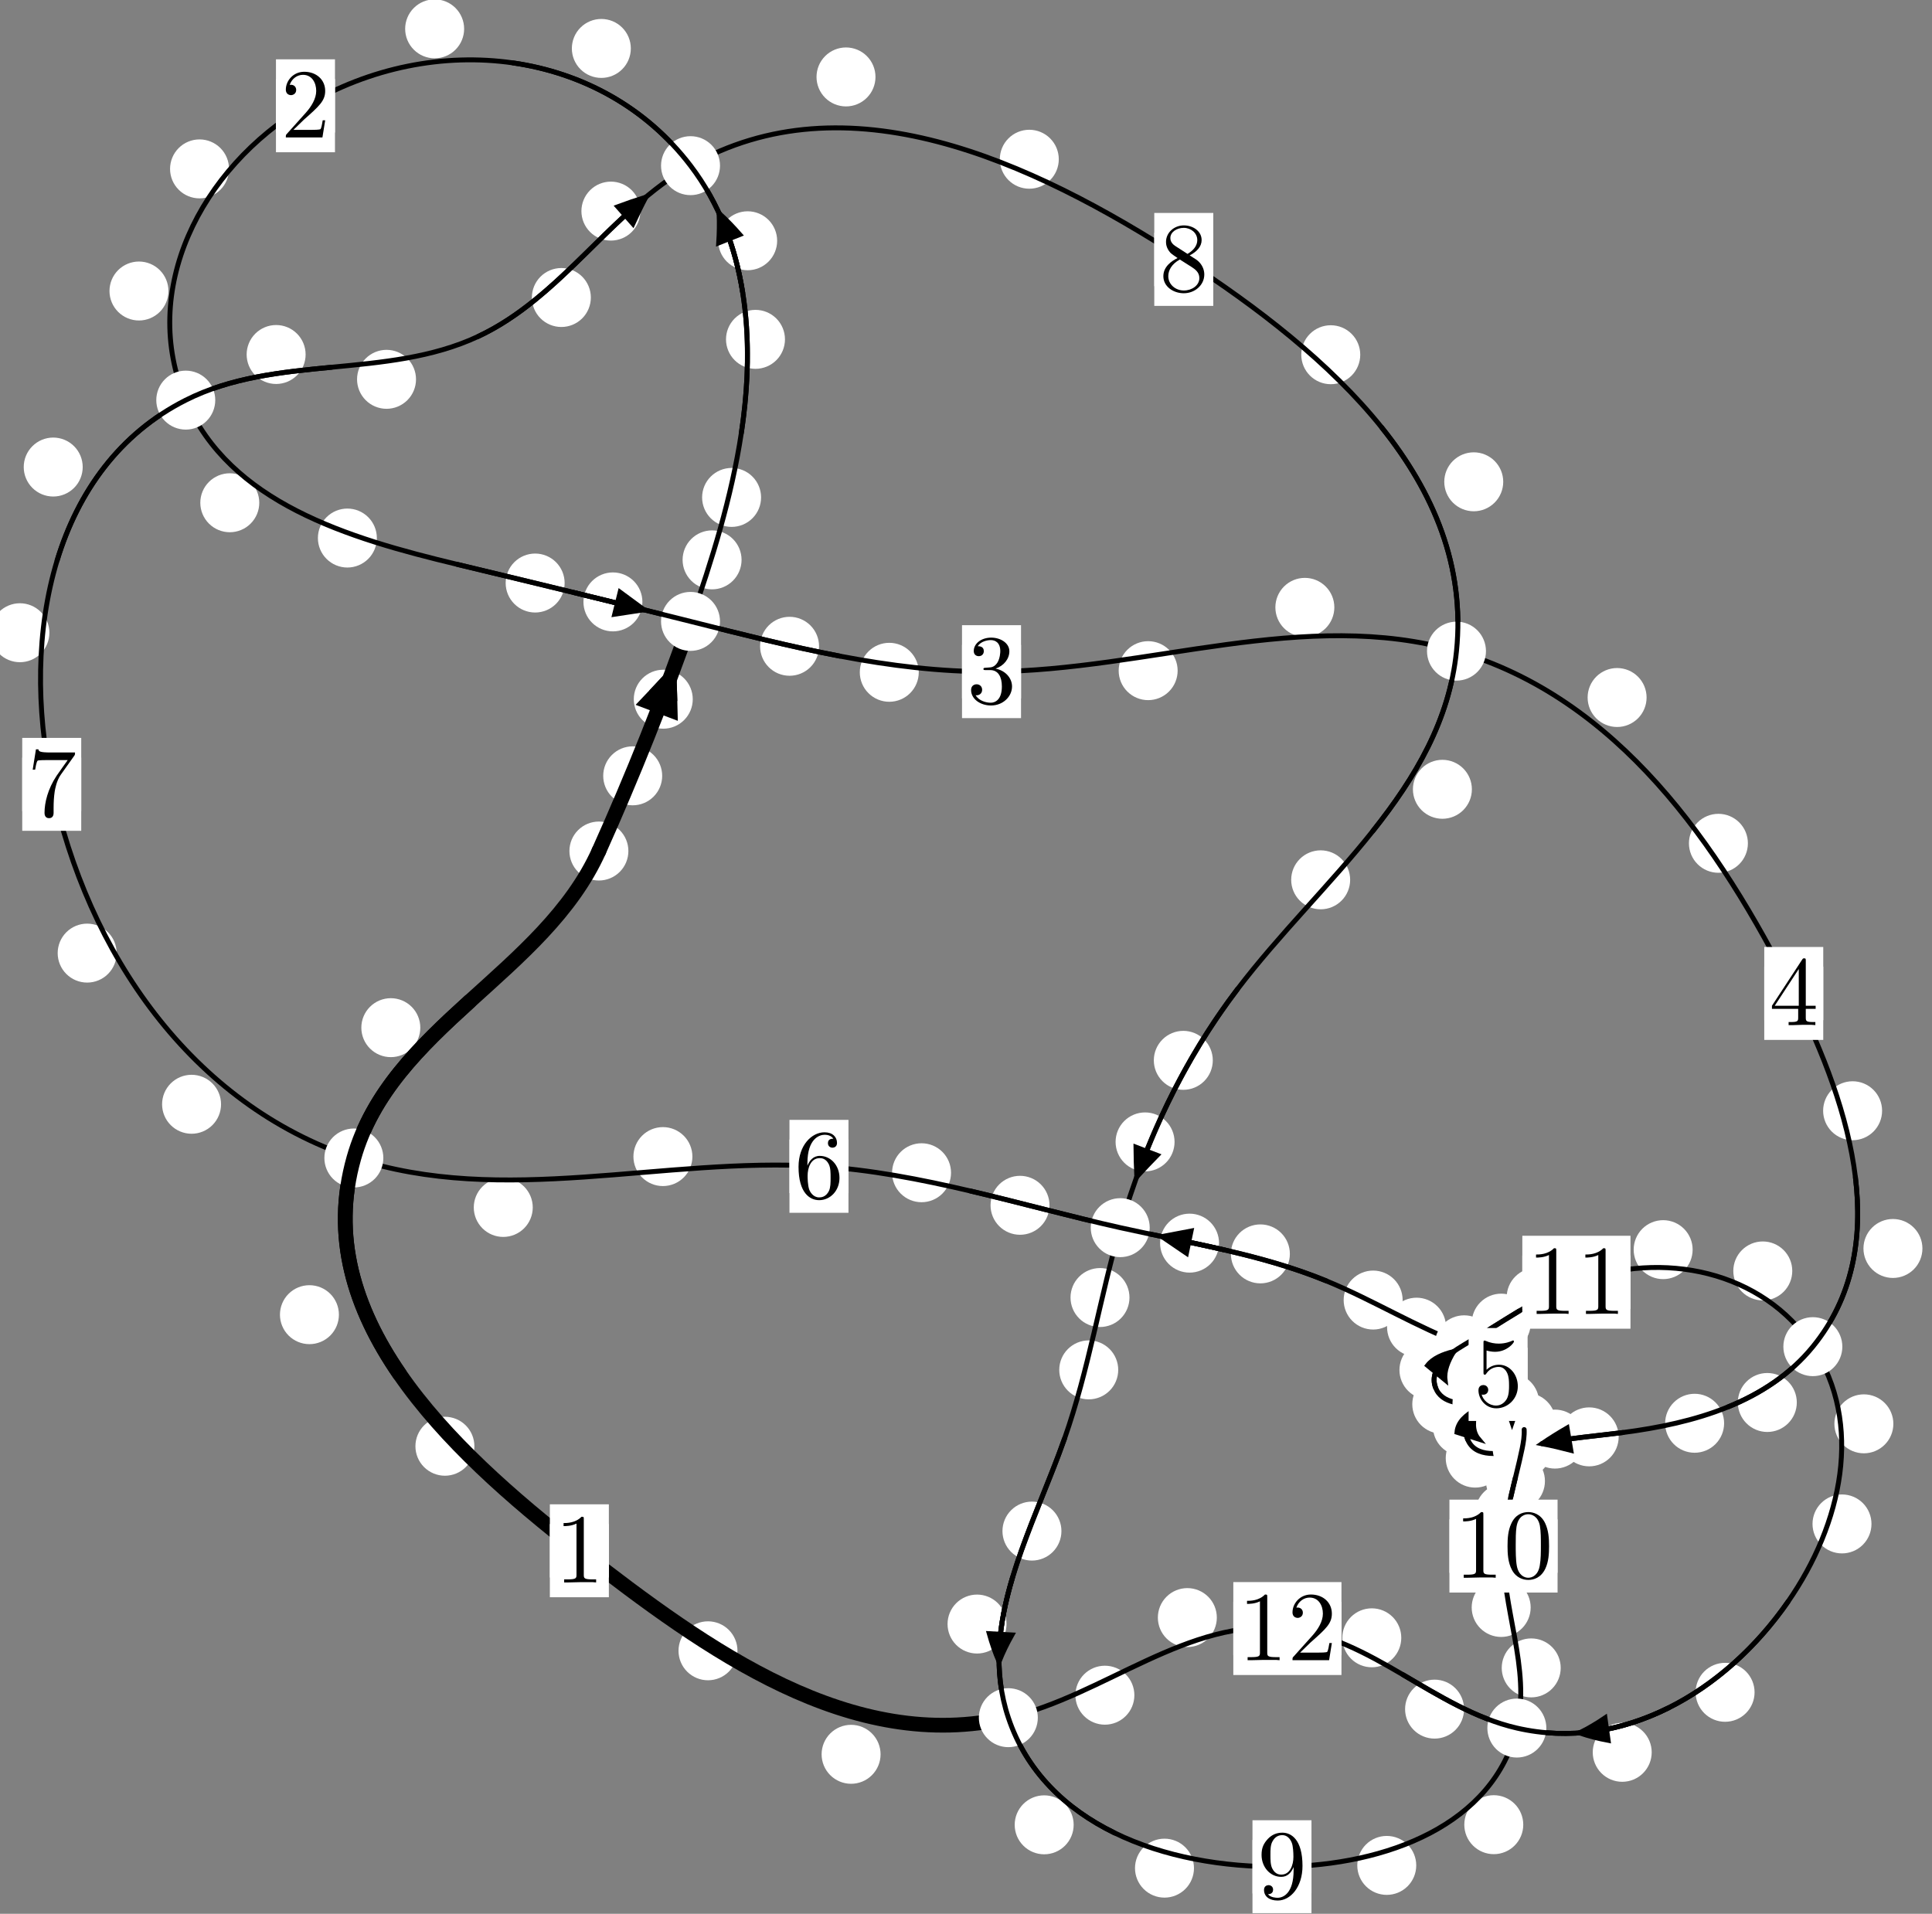 <?xml version="1.0"?>
<!-- Created by MetaPost 1.999 on 2021.07.06:0000 -->
<svg version="1.1" xmlns="http://www.w3.org/2000/svg" xmlns:xlink="http://www.w3.org/1999/xlink" width="195.85" height="194.028" viewBox="0 0 195.85 194.028">
<rect x="0" y="0" width="195.85" height="194.028" fill="#808080" stroke="none"/>
<!-- Original BoundingBox: -70.970734 -130.962906 124.879196 63.065475 -->
  <defs>
    <g transform="scale(0.01,0.01)" id="GLYPHcmr10_48">
      <path style="fill-rule: evenodd;" d="M460 -320C460 -400,455 -480,420 -554C374 -650,292 -666,250 -666C190 -666,117 -640,76 -547C44 -478,39 -400,39 -320C39 -245,43 -155,84 -79C127 2,200 22,249 22C303 22,379 1,423 -94C455 -163,460 -241,460 -320M249 -0C210 -0,151 -25,133 -121C122 -181,122 -273,122 -332C122 -396,122 -462,130 -516C149 -635,224 -644,249 -644C282 -644,348 -626,367 -527C377 -471,377 -395,377 -332C377 -257,377 -189,366 -125C351 -30,294 -0,249 -0"></path>
    </g>
    <g transform="scale(0.01,0.01)" id="GLYPHcmr10_49">
      <path style="fill-rule: evenodd;" d="M294 -640C294 -664,294 -666,271 -666C209 -602,121 -602,89 -602L89 -571C109 -571,168 -571,220 -597L220 -79C220 -43,217 -31,127 -31L95 -31L95 -0L257 -0L130 -3L217 -3L257 -3L297 -3L384 -3L419 -0L419 -31L387 -31C297 -31,294 -42,294 -79"></path>
    </g>
    <g transform="scale(0.01,0.01)" id="GLYPHcmr10_50">
      <path style="fill-rule: evenodd;" d="M127 -77L233 -180C389 -318,449 -372,449 -472C449 -586,359 -666,237 -666C124 -666,50 -574,50 -485C50 -429,100 -429,103 -429C120 -429,155 -441,155 -482C155 -508,137 -534,102 -534C94 -534,92 -534,89 -533C112 -598,166 -635,224 -635C315 -635,358 -554,358 -472C358 -392,308 -313,253 -251L61 -37C50 -26,50 -24,50 -0L421 -0L449 -174L424 -174C419 -144,412 -100,402 -85C395 -77,329 -77,307 -77"></path>
    </g>
    <g transform="scale(0.01,0.01)" id="GLYPHcmr10_51">
      <path style="fill-rule: evenodd;" d="M290 -352C372 -379,430 -449,430 -528C430 -610,342 -666,246 -666C145 -666,69 -606,69 -530C69 -497,91 -478,120 -478C151 -478,171 -500,171 -529C171 -579,124 -579,109 -579C140 -628,206 -641,242 -641C283 -641,338 -619,338 -529C338 -517,336 -459,310 -415C280 -367,246 -364,221 -363C213 -362,189 -360,182 -360C174 -359,167 -358,167 -348C167 -337,174 -337,191 -337L235 -337C317 -337,354 -269,354 -171C354 -35,285 -6,241 -6C198 -6,123 -23,88 -82C123 -77,154 -99,154 -137C154 -173,127 -193,98 -193C74 -193,42 -179,42 -135C42 -44,135 22,244 22C366 22,457 -69,457 -171C457 -253,394 -331,290 -352"></path>
    </g>
    <g transform="scale(0.01,0.01)" id="GLYPHcmr10_52">
      <path style="fill-rule: evenodd;" d="M294 -165L294 -78C294 -42,292 -31,218 -31L197 -31L197 -0L332 -0L238 -3L290 -3L332 -3L374 -3L427 -3L468 -0L468 -31L447 -31C373 -31,371 -42,371 -78L371 -165L471 -165L471 -196L371 -196L371 -651C371 -671,371 -677,355 -677C346 -677,343 -677,335 -665L28 -196L28 -165M300 -196L56 -196L300 -569"></path>
    </g>
    <g transform="scale(0.01,0.01)" id="GLYPHcmr10_53">
      <path style="fill-rule: evenodd;" d="M449 -201C449 -320,367 -420,259 -420C211 -420,168 -404,132 -369L132 -564C152 -558,185 -551,217 -551C340 -551,410 -642,410 -655C410 -661,407 -666,400 -666C399 -666,397 -666,392 -663C372 -654,323 -634,256 -634C216 -634,170 -641,123 -662C115 -665,113 -665,111 -665C101 -665,101 -657,101 -641L101 -345C101 -327,101 -319,115 -319C122 -319,124 -322,128 -328C139 -344,176 -398,257 -398C309 -398,334 -352,342 -334C358 -297,360 -258,360 -208C360 -173,360 -113,336 -71C312 -32,275 -6,229 -6C156 -6,99 -59,82 -118C85 -117,88 -116,99 -116C132 -116,149 -141,149 -165C149 -189,132 -214,99 -214C85 -214,50 -207,50 -161C50 -75,119 22,231 22C347 22,449 -74,449 -201"></path>
    </g>
    <g transform="scale(0.01,0.01)" id="GLYPHcmr10_54">
      <path style="fill-rule: evenodd;" d="M132 -328L132 -352C132 -605,256 -641,307 -641C331 -641,373 -635,395 -601C380 -601,340 -601,340 -556C340 -525,364 -510,386 -510C402 -510,432 -519,432 -558C432 -618,388 -666,305 -666C177 -666,42 -537,42 -316C42 -49,158 22,251 22C362 22,457 -72,457 -204C457 -331,368 -427,257 -427C189 -427,152 -376,132 -328M251 -6C188 -6,158 -66,152 -81C134 -128,134 -208,134 -226C134 -304,166 -404,256 -404C272 -404,318 -404,349 -342C367 -305,367 -254,367 -205C367 -157,367 -107,350 -71C320 -11,274 -6,251 -6"></path>
    </g>
    <g transform="scale(0.01,0.01)" id="GLYPHcmr10_55">
      <path style="fill-rule: evenodd;" d="M476 -609C485 -621,485 -623,485 -644L242 -644C120 -644,118 -657,114 -676L89 -676L56 -470L81 -470C84 -486,93 -549,106 -561C113 -567,191 -567,204 -567L411 -567C400 -551,321 -442,299 -409C209 -274,176 -135,176 -33C176 -23,176 22,222 22C268 22,268 -23,268 -33L268 -84C268 -139,271 -194,279 -248C283 -271,297 -357,341 -419"></path>
    </g>
    <g transform="scale(0.01,0.01)" id="GLYPHcmr10_56">
      <path style="fill-rule: evenodd;" d="M163 -457C117 -487,113 -521,113 -538C113 -599,178 -641,249 -641C322 -641,386 -589,386 -517C386 -460,347 -412,287 -377M309 -362C381 -399,430 -451,430 -517C430 -609,341 -666,250 -666C150 -666,69 -592,69 -499C69 -481,71 -436,113 -389C124 -377,161 -352,186 -335C128 -306,42 -250,42 -151C42 -45,144 22,249 22C362 22,457 -61,457 -168C457 -204,446 -249,408 -291C389 -312,373 -322,309 -362M209 -320L332 -242C360 -223,407 -193,407 -132C407 -58,332 -6,250 -6C164 -6,92 -68,92 -151C92 -209,124 -273,209 -320"></path>
    </g>
    <g transform="scale(0.01,0.01)" id="GLYPHcmr10_57">
      <path style="fill-rule: evenodd;" d="M367 -318L367 -286C367 -52,263 -6,205 -6C188 -6,134 -8,107 -42C151 -42,159 -71,159 -88C159 -119,135 -134,113 -134C97 -134,67 -125,67 -86C67 -19,121 22,206 22C335 22,457 -114,457 -329C457 -598,342 -666,253 -666C198 -666,149 -648,106 -603C65 -558,42 -516,42 -441C42 -316,130 -218,242 -218C303 -218,344 -260,367 -318M243 -241C227 -241,181 -241,150 -304C132 -341,132 -391,132 -440C132 -494,132 -541,153 -578C180 -628,218 -641,253 -641C299 -641,332 -607,349 -562C361 -530,365 -467,365 -421C365 -338,331 -241,243 -241"></path>
    </g>
  </defs>
  <path d="M67.127 78.656C67.127 77.863,66.812 77.103,66.251 76.543C65.691 75.982,64.931 75.667,64.138 75.667C63.345 75.667,62.585 75.982,62.025 76.543C61.464 77.103,61.149 77.863,61.149 78.656C61.149 79.449,61.464 80.209,62.025 80.769C62.585 81.33,63.345 81.645,64.138 81.645C64.931 81.645,65.691 81.33,66.251 80.769C66.812 80.209,67.127 79.449,67.127 78.656Z" style="fill: rgb(100%,100%,100%);stroke: none;"></path>
  <path d="M63.7 86.28C63.7 85.487,63.385 84.727,62.825 84.167C62.264 83.606,61.504 83.291,60.711 83.291C59.919 83.291,59.159 83.606,58.598 84.167C58.038 84.727,57.723 85.487,57.723 86.28C57.723 87.073,58.038 87.833,58.598 88.393C59.159 88.954,59.919 89.269,60.711 89.269C61.504 89.269,62.264 88.954,62.825 88.393C63.385 87.833,63.7 87.073,63.7 86.28Z" style="fill: rgb(100%,100%,100%);stroke: none;"></path>
  <path d="M75.174 56.761C75.174 55.968,74.859 55.208,74.298 54.647C73.738 54.087,72.978 53.772,72.185 53.772C71.392 53.772,70.632 54.087,70.072 54.647C69.511 55.208,69.196 55.968,69.196 56.761C69.196 57.553,69.511 58.314,70.072 58.874C70.632 59.435,71.392 59.75,72.185 59.75C72.978 59.75,73.738 59.435,74.298 58.874C74.859 58.314,75.174 57.553,75.174 56.761Z" style="fill: rgb(100%,100%,100%);stroke: none;"></path>
  <path d="M70.226 70.889C70.226 70.096,69.911 69.336,69.351 68.776C68.79 68.215,68.03 67.9,67.237 67.9C66.445 67.9,65.684 68.215,65.124 68.776C64.563 69.336,64.248 70.096,64.248 70.889C64.248 71.682,64.563 72.442,65.124 73.002C65.684 73.563,66.445 73.878,67.237 73.878C68.03 73.878,68.79 73.563,69.351 73.002C69.911 72.442,70.226 71.682,70.226 70.889Z" style="fill: rgb(100%,100%,100%);stroke: none;"></path>
  <path d="M79.574 34.404C79.574 33.612,79.259 32.852,78.699 32.291C78.138 31.731,77.378 31.416,76.585 31.416C75.793 31.416,75.033 31.731,74.472 32.291C73.912 32.852,73.597 33.612,73.597 34.404C73.597 35.197,73.912 35.957,74.472 36.518C75.033 37.078,75.793 37.393,76.585 37.393C77.378 37.393,78.138 37.078,78.699 36.518C79.259 35.957,79.574 35.197,79.574 34.404Z" style="fill: rgb(100%,100%,100%);stroke: none;"></path>
  <path d="M77.152 50.43C77.152 49.638,76.837 48.877,76.276 48.317C75.716 47.757,74.956 47.442,74.163 47.442C73.37 47.442,72.61 47.757,72.05 48.317C71.489 48.877,71.174 49.638,71.174 50.43C71.174 51.223,71.489 51.983,72.05 52.544C72.61 53.104,73.37 53.419,74.163 53.419C74.956 53.419,75.716 53.104,76.276 52.544C76.837 51.983,77.152 51.223,77.152 50.43Z" style="fill: rgb(100%,100%,100%);stroke: none;"></path>
  <path d="M63.948 4.911C63.948 4.118,63.633 3.358,63.072 2.797C62.512 2.237,61.752 1.922,60.959 1.922C60.166 1.922,59.406 2.237,58.846 2.797C58.285 3.358,57.97 4.118,57.97 4.911C57.97 5.703,58.285 6.463,58.846 7.024C59.406 7.584,60.166 7.899,60.959 7.899C61.752 7.899,62.512 7.584,63.072 7.024C63.633 6.463,63.948 5.703,63.948 4.911Z" style="fill: rgb(100%,100%,100%);stroke: none;"></path>
  <path d="M78.781 24.409C78.781 23.617,78.466 22.857,77.906 22.296C77.345 21.736,76.585 21.421,75.792 21.421C75 21.421,74.239 21.736,73.679 22.296C73.119 22.857,72.804 23.617,72.804 24.409C72.804 25.202,73.119 25.962,73.679 26.523C74.239 27.083,75 27.398,75.792 27.398C76.585 27.398,77.345 27.083,77.906 26.523C78.466 25.962,78.781 25.202,78.781 24.409Z" style="fill: rgb(100%,100%,100%);stroke: none;"></path>
  <path d="M23.217 17.123C23.217 16.33,22.902 15.57,22.341 15.01C21.781 14.449,21.021 14.134,20.228 14.134C19.435 14.134,18.675 14.449,18.115 15.01C17.554 15.57,17.239 16.33,17.239 17.123C17.239 17.916,17.554 18.676,18.115 19.236C18.675 19.797,19.435 20.112,20.228 20.112C21.021 20.112,21.781 19.797,22.341 19.236C22.902 18.676,23.217 17.916,23.217 17.123Z" style="fill: rgb(100%,100%,100%);stroke: none;"></path>
  <path d="M47.05 2.923C47.05 2.131,46.735 1.37,46.174 0.81C45.614 0.249,44.854 -0.065,44.061 -0.065C43.268 -0.065,42.508 0.249,41.948 0.81C41.387 1.37,41.072 2.131,41.072 2.923C41.072 3.716,41.387 4.476,41.948 5.037C42.508 5.597,43.268 5.912,44.061 5.912C44.854 5.912,45.614 5.597,46.174 5.037C46.735 4.476,47.05 3.716,47.05 2.923Z" style="fill: rgb(100%,100%,100%);stroke: none;"></path>
  <path d="M26.283 50.971C26.283 50.178,25.968 49.418,25.408 48.858C24.847 48.297,24.087 47.982,23.294 47.982C22.502 47.982,21.741 48.297,21.181 48.858C20.62 49.418,20.305 50.178,20.305 50.971C20.305 51.764,20.62 52.524,21.181 53.084C21.741 53.645,22.502 53.96,23.294 53.96C24.087 53.96,24.847 53.645,25.408 53.084C25.968 52.524,26.283 51.764,26.283 50.971Z" style="fill: rgb(100%,100%,100%);stroke: none;"></path>
  <path d="M17.076 29.504C17.076 28.711,16.761 27.951,16.201 27.39C15.64 26.83,14.88 26.515,14.087 26.515C13.295 26.515,12.535 26.83,11.974 27.39C11.414 27.951,11.099 28.711,11.099 29.504C11.099 30.296,11.414 31.056,11.974 31.617C12.535 32.177,13.295 32.492,14.087 32.492C14.88 32.492,15.64 32.177,16.201 31.617C16.761 31.056,17.076 30.296,17.076 29.504Z" style="fill: rgb(100%,100%,100%);stroke: none;"></path>
  <path d="M57.238 59.11C57.238 58.317,56.923 57.557,56.362 56.997C55.802 56.436,55.042 56.121,54.249 56.121C53.456 56.121,52.696 56.436,52.136 56.997C51.575 57.557,51.26 58.317,51.26 59.11C51.26 59.903,51.575 60.663,52.136 61.223C52.696 61.784,53.456 62.099,54.249 62.099C55.042 62.099,55.802 61.784,56.362 61.223C56.923 60.663,57.238 59.903,57.238 59.11Z" style="fill: rgb(100%,100%,100%);stroke: none;"></path>
  <path d="M38.203 54.549C38.203 53.756,37.888 52.996,37.328 52.436C36.767 51.875,36.007 51.56,35.214 51.56C34.422 51.56,33.661 51.875,33.101 52.436C32.54 52.996,32.226 53.756,32.226 54.549C32.226 55.342,32.54 56.102,33.101 56.662C33.661 57.223,34.422 57.538,35.214 57.538C36.007 57.538,36.767 57.223,37.328 56.662C37.888 56.102,38.203 55.342,38.203 54.549Z" style="fill: rgb(100%,100%,100%);stroke: none;"></path>
  <path d="M83.029 65.523C83.029 64.73,82.714 63.97,82.153 63.409C81.593 62.849,80.833 62.534,80.04 62.534C79.247 62.534,78.487 62.849,77.927 63.409C77.366 63.97,77.051 64.73,77.051 65.523C77.051 66.315,77.366 67.076,77.927 67.636C78.487 68.197,79.247 68.511,80.04 68.511C80.833 68.511,81.593 68.197,82.153 67.636C82.714 67.076,83.029 66.315,83.029 65.523Z" style="fill: rgb(100%,100%,100%);stroke: none;"></path>
  <path d="M65.121 61.023C65.121 60.23,64.806 59.47,64.246 58.91C63.685 58.349,62.925 58.034,62.132 58.034C61.34 58.034,60.58 58.349,60.019 58.91C59.459 59.47,59.144 60.23,59.144 61.023C59.144 61.816,59.459 62.576,60.019 63.136C60.58 63.697,61.34 64.012,62.132 64.012C62.925 64.012,63.685 63.697,64.246 63.136C64.806 62.576,65.121 61.816,65.121 61.023Z" style="fill: rgb(100%,100%,100%);stroke: none;"></path>
  <path d="M119.379 67.994C119.379 67.201,119.064 66.441,118.504 65.881C117.943 65.32,117.183 65.005,116.39 65.005C115.598 65.005,114.837 65.32,114.277 65.881C113.716 66.441,113.402 67.201,113.402 67.994C113.402 68.787,113.716 69.547,114.277 70.107C114.837 70.668,115.598 70.983,116.39 70.983C117.183 70.983,117.943 70.668,118.504 70.107C119.064 69.547,119.379 68.787,119.379 67.994Z" style="fill: rgb(100%,100%,100%);stroke: none;"></path>
  <path d="M93.137 68.16C93.137 67.367,92.822 66.607,92.261 66.047C91.701 65.486,90.941 65.171,90.148 65.171C89.355 65.171,88.595 65.486,88.035 66.047C87.474 66.607,87.159 67.367,87.159 68.16C87.159 68.953,87.474 69.713,88.035 70.273C88.595 70.834,89.355 71.149,90.148 71.149C90.941 71.149,91.701 70.834,92.261 70.273C92.822 69.713,93.137 68.953,93.137 68.16Z" style="fill: rgb(100%,100%,100%);stroke: none;"></path>
  <path d="M166.917 70.717C166.917 69.924,166.603 69.164,166.042 68.603C165.482 68.043,164.721 67.728,163.929 67.728C163.136 67.728,162.376 68.043,161.815 68.603C161.255 69.164,160.94 69.924,160.94 70.717C160.94 71.509,161.255 72.27,161.815 72.83C162.376 73.39,163.136 73.705,163.929 73.705C164.721 73.705,165.482 73.39,166.042 72.83C166.603 72.27,166.917 71.509,166.917 70.717Z" style="fill: rgb(100%,100%,100%);stroke: none;"></path>
  <path d="M135.264 61.576C135.264 60.784,134.95 60.023,134.389 59.463C133.829 58.902,133.068 58.587,132.276 58.587C131.483 58.587,130.723 58.902,130.162 59.463C129.602 60.023,129.287 60.784,129.287 61.576C129.287 62.369,129.602 63.129,130.162 63.69C130.723 64.25,131.483 64.565,132.276 64.565C133.068 64.565,133.829 64.25,134.389 63.69C134.95 63.129,135.264 62.369,135.264 61.576Z" style="fill: rgb(100%,100%,100%);stroke: none;"></path>
  <path d="M190.791 112.61C190.791 111.818,190.477 111.057,189.916 110.497C189.356 109.936,188.595 109.622,187.803 109.622C187.01 109.622,186.25 109.936,185.689 110.497C185.129 111.057,184.814 111.818,184.814 112.61C184.814 113.403,185.129 114.163,185.689 114.724C186.25 115.284,187.01 115.599,187.803 115.599C188.595 115.599,189.356 115.284,189.916 114.724C190.477 114.163,190.791 113.403,190.791 112.61Z" style="fill: rgb(100%,100%,100%);stroke: none;"></path>
  <path d="M177.187 85.497C177.187 84.704,176.872 83.944,176.312 83.384C175.751 82.823,174.991 82.508,174.198 82.508C173.406 82.508,172.645 82.823,172.085 83.384C171.524 83.944,171.21 84.704,171.21 85.497C171.21 86.29,171.524 87.05,172.085 87.611C172.645 88.171,173.406 88.486,174.198 88.486C174.991 88.486,175.751 88.171,176.312 87.611C176.872 87.05,177.187 86.29,177.187 85.497Z" style="fill: rgb(100%,100%,100%);stroke: none;"></path>
  <path d="M182.145 142.189C182.145 141.396,181.83 140.636,181.269 140.076C180.709 139.515,179.949 139.2,179.156 139.2C178.363 139.2,177.603 139.515,177.043 140.076C176.482 140.636,176.167 141.396,176.167 142.189C176.167 142.982,176.482 143.742,177.043 144.302C177.603 144.863,178.363 145.178,179.156 145.178C179.949 145.178,180.709 144.863,181.269 144.302C181.83 143.742,182.145 142.982,182.145 142.189Z" style="fill: rgb(100%,100%,100%);stroke: none;"></path>
  <path d="M194.879 126.575C194.879 125.782,194.564 125.022,194.004 124.461C193.443 123.901,192.683 123.586,191.89 123.586C191.098 123.586,190.338 123.901,189.777 124.461C189.217 125.022,188.902 125.782,188.902 126.575C188.902 127.367,189.217 128.128,189.777 128.688C190.338 129.248,191.098 129.563,191.89 129.563C192.683 129.563,193.443 129.248,194.004 128.688C194.564 128.128,194.879 127.367,194.879 126.575Z" style="fill: rgb(100%,100%,100%);stroke: none;"></path>
  <path d="M164.088 145.675C164.088 144.882,163.773 144.122,163.212 143.561C162.652 143.001,161.892 142.686,161.099 142.686C160.306 142.686,159.546 143.001,158.986 143.561C158.425 144.122,158.11 144.882,158.11 145.675C158.11 146.467,158.425 147.228,158.986 147.788C159.546 148.349,160.306 148.663,161.099 148.663C161.892 148.663,162.652 148.349,163.212 147.788C163.773 147.228,164.088 146.467,164.088 145.675Z" style="fill: rgb(100%,100%,100%);stroke: none;"></path>
  <path d="M174.776 144.296C174.776 143.503,174.461 142.743,173.9 142.183C173.34 141.622,172.58 141.307,171.787 141.307C170.994 141.307,170.234 141.622,169.674 142.183C169.113 142.743,168.798 143.503,168.798 144.296C168.798 145.089,169.113 145.849,169.674 146.409C170.234 146.97,170.994 147.285,171.787 147.285C172.58 147.285,173.34 146.97,173.9 146.409C174.461 145.849,174.776 145.089,174.776 144.296Z" style="fill: rgb(100%,100%,100%);stroke: none;"></path>
  <path d="M155.078 147.506C155.078 146.713,154.763 145.953,154.203 145.392C153.642 144.832,152.882 144.517,152.089 144.517C151.297 144.517,150.536 144.832,149.976 145.392C149.415 145.953,149.1 146.713,149.1 147.506C149.1 148.298,149.415 149.058,149.976 149.619C150.536 150.179,151.297 150.494,152.089 150.494C152.882 150.494,153.642 150.179,154.203 149.619C154.763 149.058,155.078 148.298,155.078 147.506Z" style="fill: rgb(100%,100%,100%);stroke: none;"></path>
  <path d="M160.615 145.9C160.615 145.107,160.3 144.347,159.74 143.787C159.179 143.226,158.419 142.911,157.626 142.911C156.834 142.911,156.074 143.226,155.513 143.787C154.953 144.347,154.638 145.107,154.638 145.9C154.638 146.693,154.953 147.453,155.513 148.013C156.074 148.574,156.834 148.889,157.626 148.889C158.419 148.889,159.179 148.574,159.74 148.013C160.3 147.453,160.615 146.693,160.615 145.9Z" style="fill: rgb(100%,100%,100%);stroke: none;"></path>
  <path d="M151.234 144.612C151.234 143.82,150.919 143.059,150.358 142.499C149.798 141.938,149.038 141.624,148.245 141.624C147.452 141.624,146.692 141.938,146.132 142.499C145.571 143.059,145.256 143.82,145.256 144.612C145.256 145.405,145.571 146.165,146.132 146.726C146.692 147.286,147.452 147.601,148.245 147.601C149.038 147.601,149.798 147.286,150.358 146.726C150.919 146.165,151.234 145.405,151.234 144.612Z" style="fill: rgb(100%,100%,100%);stroke: none;"></path>
  <path d="M152.534 147.829C152.534 147.037,152.219 146.276,151.658 145.716C151.098 145.156,150.338 144.841,149.545 144.841C148.752 144.841,147.992 145.156,147.432 145.716C146.871 146.276,146.556 147.037,146.556 147.829C146.556 148.622,146.871 149.382,147.432 149.943C147.992 150.503,148.752 150.818,149.545 150.818C150.338 150.818,151.098 150.503,151.658 149.943C152.219 149.382,152.534 148.622,152.534 147.829Z" style="fill: rgb(100%,100%,100%);stroke: none;"></path>
  <path d="M154.042 141.422C154.042 140.629,153.727 139.869,153.167 139.308C152.606 138.748,151.846 138.433,151.054 138.433C150.261 138.433,149.501 138.748,148.94 139.308C148.38 139.869,148.065 140.629,148.065 141.422C148.065 142.214,148.38 142.975,148.94 143.535C149.501 144.096,150.261 144.411,151.054 144.411C151.846 144.411,152.606 144.096,153.167 143.535C153.727 142.975,154.042 142.214,154.042 141.422Z" style="fill: rgb(100%,100%,100%);stroke: none;"></path>
  <path d="M152.18 143.3C152.18 142.507,151.865 141.747,151.305 141.187C150.744 140.626,149.984 140.311,149.192 140.311C148.399 140.311,147.639 140.626,147.078 141.187C146.518 141.747,146.203 142.507,146.203 143.3C146.203 144.093,146.518 144.853,147.078 145.413C147.639 145.974,148.399 146.289,149.192 146.289C149.984 146.289,150.744 145.974,151.305 145.413C151.865 144.853,152.18 144.093,152.18 143.3Z" style="fill: rgb(100%,100%,100%);stroke: none;"></path>
  <path d="M154.749 137.713C154.749 136.92,154.434 136.16,153.874 135.599C153.313 135.039,152.553 134.724,151.76 134.724C150.968 134.724,150.207 135.039,149.647 135.599C149.086 136.16,148.771 136.92,148.771 137.713C148.771 138.505,149.086 139.265,149.647 139.826C150.207 140.386,150.968 140.701,151.76 140.701C152.553 140.701,153.313 140.386,153.874 139.826C154.434 139.265,154.749 138.505,154.749 137.713Z" style="fill: rgb(100%,100%,100%);stroke: none;"></path>
  <path d="M154.927 140.513C154.927 139.72,154.612 138.96,154.051 138.4C153.491 137.839,152.731 137.524,151.938 137.524C151.145 137.524,150.385 137.839,149.825 138.4C149.264 138.96,148.949 139.72,148.949 140.513C148.949 141.306,149.264 142.066,149.825 142.626C150.385 143.187,151.145 143.502,151.938 143.502C152.731 143.502,153.491 143.187,154.051 142.626C154.612 142.066,154.927 141.306,154.927 140.513Z" style="fill: rgb(100%,100%,100%);stroke: none;"></path>
  <path d="M146.588 134.554C146.588 133.761,146.273 133.001,145.712 132.441C145.152 131.88,144.392 131.565,143.599 131.565C142.806 131.565,142.046 131.88,141.486 132.441C140.925 133.001,140.61 133.761,140.61 134.554C140.61 135.347,140.925 136.107,141.486 136.667C142.046 137.228,142.806 137.543,143.599 137.543C144.392 137.543,145.152 137.228,145.712 136.667C146.273 136.107,146.588 135.347,146.588 134.554Z" style="fill: rgb(100%,100%,100%);stroke: none;"></path>
  <path d="M153.014 136.934C153.014 136.141,152.699 135.381,152.138 134.82C151.578 134.26,150.818 133.945,150.025 133.945C149.232 133.945,148.472 134.26,147.912 134.82C147.351 135.381,147.036 136.141,147.036 136.934C147.036 137.726,147.351 138.487,147.912 139.047C148.472 139.607,149.232 139.922,150.025 139.922C150.818 139.922,151.578 139.607,152.138 139.047C152.699 138.487,153.014 137.726,153.014 136.934Z" style="fill: rgb(100%,100%,100%);stroke: none;"></path>
  <path d="M130.756 127.124C130.756 126.331,130.441 125.571,129.88 125.01C129.32 124.45,128.56 124.135,127.767 124.135C126.974 124.135,126.214 124.45,125.654 125.01C125.093 125.571,124.778 126.331,124.778 127.124C124.778 127.916,125.093 128.676,125.654 129.237C126.214 129.797,126.974 130.112,127.767 130.112C128.56 130.112,129.32 129.797,129.88 129.237C130.441 128.676,130.756 127.916,130.756 127.124Z" style="fill: rgb(100%,100%,100%);stroke: none;"></path>
  <path d="M142.187 131.804C142.187 131.011,141.872 130.251,141.311 129.69C140.751 129.13,139.991 128.815,139.198 128.815C138.405 128.815,137.645 129.13,137.085 129.69C136.524 130.251,136.209 131.011,136.209 131.804C136.209 132.596,136.524 133.357,137.085 133.917C137.645 134.478,138.405 134.793,139.198 134.793C139.991 134.793,140.751 134.478,141.311 133.917C141.872 133.357,142.187 132.596,142.187 131.804Z" style="fill: rgb(100%,100%,100%);stroke: none;"></path>
  <path d="M106.39 122.198C106.39 121.405,106.075 120.645,105.515 120.084C104.954 119.524,104.194 119.209,103.401 119.209C102.609 119.209,101.849 119.524,101.288 120.084C100.728 120.645,100.413 121.405,100.413 122.198C100.413 122.99,100.728 123.75,101.288 124.311C101.849 124.871,102.609 125.186,103.401 125.186C104.194 125.186,104.954 124.871,105.515 124.311C106.075 123.75,106.39 122.99,106.39 122.198Z" style="fill: rgb(100%,100%,100%);stroke: none;"></path>
  <path d="M123.577 126.034C123.577 125.241,123.262 124.481,122.702 123.92C122.141 123.36,121.381 123.045,120.589 123.045C119.796 123.045,119.036 123.36,118.475 123.92C117.915 124.481,117.6 125.241,117.6 126.034C117.6 126.826,117.915 127.587,118.475 128.147C119.036 128.708,119.796 129.023,120.589 129.023C121.381 129.023,122.141 128.708,122.702 128.147C123.262 127.587,123.577 126.826,123.577 126.034Z" style="fill: rgb(100%,100%,100%);stroke: none;"></path>
  <path d="M70.189 117.259C70.189 116.466,69.874 115.706,69.313 115.145C68.753 114.585,67.993 114.27,67.2 114.27C66.407 114.27,65.647 114.585,65.087 115.145C64.526 115.706,64.211 116.466,64.211 117.259C64.211 118.051,64.526 118.811,65.087 119.372C65.647 119.932,66.407 120.247,67.2 120.247C67.993 120.247,68.753 119.932,69.313 119.372C69.874 118.811,70.189 118.051,70.189 117.259Z" style="fill: rgb(100%,100%,100%);stroke: none;"></path>
  <path d="M96.408 118.897C96.408 118.104,96.094 117.344,95.533 116.783C94.973 116.223,94.212 115.908,93.42 115.908C92.627 115.908,91.867 116.223,91.306 116.783C90.746 117.344,90.431 118.104,90.431 118.897C90.431 119.689,90.746 120.449,91.306 121.01C91.867 121.57,92.627 121.885,93.42 121.885C94.212 121.885,94.973 121.57,95.533 121.01C96.094 120.449,96.408 119.689,96.408 118.897Z" style="fill: rgb(100%,100%,100%);stroke: none;"></path>
  <path d="M22.408 111.955C22.408 111.162,22.094 110.402,21.533 109.842C20.973 109.281,20.212 108.966,19.42 108.966C18.627 108.966,17.867 109.281,17.306 109.842C16.746 110.402,16.431 111.162,16.431 111.955C16.431 112.748,16.746 113.508,17.306 114.068C17.867 114.629,18.627 114.944,19.42 114.944C20.212 114.944,20.973 114.629,21.533 114.068C22.094 113.508,22.408 112.748,22.408 111.955Z" style="fill: rgb(100%,100%,100%);stroke: none;"></path>
  <path d="M54.006 122.415C54.006 121.623,53.691 120.863,53.13 120.302C52.57 119.742,51.81 119.427,51.017 119.427C50.224 119.427,49.464 119.742,48.904 120.302C48.343 120.863,48.028 121.623,48.028 122.415C48.028 123.208,48.343 123.968,48.904 124.529C49.464 125.089,50.224 125.404,51.017 125.404C51.81 125.404,52.57 125.089,53.13 124.529C53.691 123.968,54.006 123.208,54.006 122.415Z" style="fill: rgb(100%,100%,100%);stroke: none;"></path>
  <path d="M5.007 64.149C5.007 63.356,4.692 62.596,4.131 62.035C3.571 61.475,2.811 61.16,2.018 61.16C1.225 61.16,0.465 61.475,-0.095 62.035C-0.656 62.596,-0.971 63.356,-0.971 64.149C-0.971 64.941,-0.656 65.701,-0.095 66.262C0.465 66.822,1.225 67.137,2.018 67.137C2.811 67.137,3.571 66.822,4.131 66.262C4.692 65.701,5.007 64.941,5.007 64.149Z" style="fill: rgb(100%,100%,100%);stroke: none;"></path>
  <path d="M11.825 96.63C11.825 95.837,11.51 95.077,10.949 94.516C10.389 93.956,9.629 93.641,8.836 93.641C8.043 93.641,7.283 93.956,6.723 94.516C6.162 95.077,5.847 95.837,5.847 96.63C5.847 97.422,6.162 98.183,6.723 98.743C7.283 99.304,8.043 99.618,8.836 99.618C9.629 99.618,10.389 99.304,10.949 98.743C11.51 98.183,11.825 97.422,11.825 96.63Z" style="fill: rgb(100%,100%,100%);stroke: none;"></path>
  <path d="M30.981 35.941C30.981 35.148,30.666 34.388,30.105 33.827C29.545 33.267,28.785 32.952,27.992 32.952C27.199 32.952,26.439 33.267,25.879 33.827C25.318 34.388,25.003 35.148,25.003 35.941C25.003 36.733,25.318 37.493,25.879 38.054C26.439 38.614,27.199 38.929,27.992 38.929C28.785 38.929,29.545 38.614,30.105 38.054C30.666 37.493,30.981 36.733,30.981 35.941Z" style="fill: rgb(100%,100%,100%);stroke: none;"></path>
  <path d="M8.384 47.351C8.384 46.558,8.069 45.798,7.509 45.238C6.948 44.677,6.188 44.362,5.395 44.362C4.603 44.362,3.842 44.677,3.282 45.238C2.721 45.798,2.406 46.558,2.406 47.351C2.406 48.144,2.721 48.904,3.282 49.464C3.842 50.025,4.603 50.34,5.395 50.34C6.188 50.34,6.948 50.025,7.509 49.464C8.069 48.904,8.384 48.144,8.384 47.351Z" style="fill: rgb(100%,100%,100%);stroke: none;"></path>
  <path d="M59.895 30.163C59.895 29.37,59.58 28.61,59.02 28.049C58.459 27.489,57.699 27.174,56.906 27.174C56.114 27.174,55.354 27.489,54.793 28.049C54.233 28.61,53.918 29.37,53.918 30.163C53.918 30.955,54.233 31.716,54.793 32.276C55.354 32.836,56.114 33.151,56.906 33.151C57.699 33.151,58.459 32.836,59.02 32.276C59.58 31.716,59.895 30.955,59.895 30.163Z" style="fill: rgb(100%,100%,100%);stroke: none;"></path>
  <path d="M42.172 38.457C42.172 37.664,41.857 36.904,41.297 36.344C40.736 35.783,39.976 35.468,39.184 35.468C38.391 35.468,37.631 35.783,37.07 36.344C36.51 36.904,36.195 37.664,36.195 38.457C36.195 39.25,36.51 40.01,37.07 40.57C37.631 41.131,38.391 41.446,39.184 41.446C39.976 41.446,40.736 41.131,41.297 40.57C41.857 40.01,42.172 39.25,42.172 38.457Z" style="fill: rgb(100%,100%,100%);stroke: none;"></path>
  <path d="M88.749 7.8C88.749 7.007,88.434 6.247,87.874 5.687C87.313 5.126,86.553 4.811,85.76 4.811C84.968 4.811,84.207 5.126,83.647 5.687C83.087 6.247,82.772 7.007,82.772 7.8C82.772 8.593,83.087 9.353,83.647 9.913C84.207 10.474,84.968 10.789,85.76 10.789C86.553 10.789,87.313 10.474,87.874 9.913C88.434 9.353,88.749 8.593,88.749 7.8Z" style="fill: rgb(100%,100%,100%);stroke: none;"></path>
  <path d="M64.917 21.402C64.917 20.61,64.602 19.85,64.041 19.289C63.481 18.729,62.721 18.414,61.928 18.414C61.135 18.414,60.375 18.729,59.815 19.289C59.254 19.85,58.939 20.61,58.939 21.402C58.939 22.195,59.254 22.955,59.815 23.516C60.375 24.076,61.135 24.391,61.928 24.391C62.721 24.391,63.481 24.076,64.041 23.516C64.602 22.955,64.917 22.195,64.917 21.402Z" style="fill: rgb(100%,100%,100%);stroke: none;"></path>
  <path d="M137.891 35.963C137.891 35.171,137.576 34.41,137.015 33.85C136.455 33.289,135.695 32.975,134.902 32.975C134.109 32.975,133.349 33.289,132.789 33.85C132.228 34.41,131.913 35.171,131.913 35.963C131.913 36.756,132.228 37.516,132.789 38.077C133.349 38.637,134.109 38.952,134.902 38.952C135.695 38.952,136.455 38.637,137.015 38.077C137.576 37.516,137.891 36.756,137.891 35.963Z" style="fill: rgb(100%,100%,100%);stroke: none;"></path>
  <path d="M107.331 16.145C107.331 15.352,107.016 14.592,106.455 14.031C105.895 13.471,105.135 13.156,104.342 13.156C103.549 13.156,102.789 13.471,102.229 14.031C101.668 14.592,101.353 15.352,101.353 16.145C101.353 16.937,101.668 17.698,102.229 18.258C102.789 18.819,103.549 19.133,104.342 19.133C105.135 19.133,105.895 18.819,106.455 18.258C107.016 17.698,107.331 16.937,107.331 16.145Z" style="fill: rgb(100%,100%,100%);stroke: none;"></path>
  <path d="M149.207 80.022C149.207 79.229,148.892 78.469,148.332 77.908C147.771 77.348,147.011 77.033,146.219 77.033C145.426 77.033,144.666 77.348,144.105 77.908C143.545 78.469,143.23 79.229,143.23 80.022C143.23 80.814,143.545 81.574,144.105 82.135C144.666 82.695,145.426 83.01,146.219 83.01C147.011 83.01,147.771 82.695,148.332 82.135C148.892 81.574,149.207 80.814,149.207 80.022Z" style="fill: rgb(100%,100%,100%);stroke: none;"></path>
  <path d="M152.385 48.847C152.385 48.054,152.07 47.294,151.51 46.733C150.949 46.173,150.189 45.858,149.397 45.858C148.604 45.858,147.844 46.173,147.283 46.733C146.723 47.294,146.408 48.054,146.408 48.847C146.408 49.639,146.723 50.399,147.283 50.96C147.844 51.52,148.604 51.835,149.397 51.835C150.189 51.835,150.949 51.52,151.51 50.96C152.07 50.399,152.385 49.639,152.385 48.847Z" style="fill: rgb(100%,100%,100%);stroke: none;"></path>
  <path d="M122.943 107.501C122.943 106.708,122.628 105.948,122.067 105.388C121.507 104.827,120.747 104.512,119.954 104.512C119.161 104.512,118.401 104.827,117.841 105.388C117.28 105.948,116.965 106.708,116.965 107.501C116.965 108.294,117.28 109.054,117.841 109.614C118.401 110.175,119.161 110.49,119.954 110.49C120.747 110.49,121.507 110.175,122.067 109.614C122.628 109.054,122.943 108.294,122.943 107.501Z" style="fill: rgb(100%,100%,100%);stroke: none;"></path>
  <path d="M136.867 89.199C136.867 88.406,136.553 87.646,135.992 87.086C135.432 86.525,134.671 86.21,133.879 86.21C133.086 86.21,132.326 86.525,131.765 87.086C131.205 87.646,130.89 88.406,130.89 89.199C130.89 89.992,131.205 90.752,131.765 91.312C132.326 91.873,133.086 92.188,133.879 92.188C134.671 92.188,135.432 91.873,135.992 91.312C136.553 90.752,136.867 89.992,136.867 89.199Z" style="fill: rgb(100%,100%,100%);stroke: none;"></path>
  <path d="M114.497 131.549C114.497 130.756,114.182 129.996,113.622 129.435C113.061 128.875,112.301 128.56,111.508 128.56C110.716 128.56,109.956 128.875,109.395 129.435C108.835 129.996,108.52 130.756,108.52 131.549C108.52 132.341,108.835 133.102,109.395 133.662C109.956 134.223,110.716 134.537,111.508 134.537C112.301 134.537,113.061 134.223,113.622 133.662C114.182 133.102,114.497 132.341,114.497 131.549Z" style="fill: rgb(100%,100%,100%);stroke: none;"></path>
  <path d="M119.067 115.77C119.067 114.977,118.752 114.217,118.191 113.656C117.631 113.096,116.871 112.781,116.078 112.781C115.285 112.781,114.525 113.096,113.965 113.656C113.404 114.217,113.089 114.977,113.089 115.77C113.089 116.562,113.404 117.323,113.965 117.883C114.525 118.444,115.285 118.759,116.078 118.759C116.871 118.759,117.631 118.444,118.191 117.883C118.752 117.323,119.067 116.562,119.067 115.77Z" style="fill: rgb(100%,100%,100%);stroke: none;"></path>
  <path d="M107.599 155.227C107.599 154.434,107.284 153.674,106.723 153.114C106.163 152.553,105.403 152.238,104.61 152.238C103.817 152.238,103.057 152.553,102.497 153.114C101.936 153.674,101.621 154.434,101.621 155.227C101.621 156.02,101.936 156.78,102.497 157.34C103.057 157.901,103.817 158.216,104.61 158.216C105.403 158.216,106.163 157.901,106.723 157.34C107.284 156.78,107.599 156.02,107.599 155.227Z" style="fill: rgb(100%,100%,100%);stroke: none;"></path>
  <path d="M113.356 138.883C113.356 138.09,113.041 137.33,112.481 136.77C111.92 136.209,111.16 135.894,110.367 135.894C109.575 135.894,108.814 136.209,108.254 136.77C107.693 137.33,107.378 138.09,107.378 138.883C107.378 139.676,107.693 140.436,108.254 140.996C108.814 141.557,109.575 141.872,110.367 141.872C111.16 141.872,111.92 141.557,112.481 140.996C113.041 140.436,113.356 139.676,113.356 138.883Z" style="fill: rgb(100%,100%,100%);stroke: none;"></path>
  <path d="M108.839 185.007C108.839 184.214,108.524 183.454,107.963 182.894C107.403 182.333,106.643 182.018,105.85 182.018C105.057 182.018,104.297 182.333,103.737 182.894C103.176 183.454,102.861 184.214,102.861 185.007C102.861 185.8,103.176 186.56,103.737 187.12C104.297 187.681,105.057 187.996,105.85 187.996C106.643 187.996,107.403 187.681,107.963 187.12C108.524 186.56,108.839 185.8,108.839 185.007Z" style="fill: rgb(100%,100%,100%);stroke: none;"></path>
  <path d="M102.032 164.652C102.032 163.86,101.717 163.1,101.157 162.539C100.596 161.979,99.836 161.664,99.043 161.664C98.251 161.664,97.491 161.979,96.93 162.539C96.37 163.1,96.055 163.86,96.055 164.652C96.055 165.445,96.37 166.205,96.93 166.766C97.491 167.326,98.251 167.641,99.043 167.641C99.836 167.641,100.596 167.326,101.157 166.766C101.717 166.205,102.032 165.445,102.032 164.652Z" style="fill: rgb(100%,100%,100%);stroke: none;"></path>
  <path d="M143.567 189.122C143.567 188.329,143.252 187.569,142.692 187.008C142.131 186.448,141.371 186.133,140.578 186.133C139.786 186.133,139.026 186.448,138.465 187.008C137.905 187.569,137.59 188.329,137.59 189.122C137.59 189.914,137.905 190.675,138.465 191.235C139.026 191.796,139.786 192.11,140.578 192.11C141.371 192.11,142.131 191.796,142.692 191.235C143.252 190.675,143.567 189.914,143.567 189.122Z" style="fill: rgb(100%,100%,100%);stroke: none;"></path>
  <path d="M121.035 189.4C121.035 188.607,120.72 187.847,120.159 187.286C119.599 186.726,118.839 186.411,118.046 186.411C117.253 186.411,116.493 186.726,115.933 187.286C115.372 187.847,115.057 188.607,115.057 189.4C115.057 190.192,115.372 190.952,115.933 191.513C116.493 192.073,117.253 192.388,118.046 192.388C118.839 192.388,119.599 192.073,120.159 191.513C120.72 190.952,121.035 190.192,121.035 189.4Z" style="fill: rgb(100%,100%,100%);stroke: none;"></path>
  <path d="M158.211 169.097C158.211 168.305,157.896 167.544,157.335 166.984C156.775 166.423,156.015 166.109,155.222 166.109C154.429 166.109,153.669 166.423,153.109 166.984C152.548 167.544,152.233 168.305,152.233 169.097C152.233 169.89,152.548 170.65,153.109 171.211C153.669 171.771,154.429 172.086,155.222 172.086C156.015 172.086,156.775 171.771,157.335 171.211C157.896 170.65,158.211 169.89,158.211 169.097Z" style="fill: rgb(100%,100%,100%);stroke: none;"></path>
  <path d="M154.416 184.993C154.416 184.2,154.101 183.44,153.541 182.88C152.98 182.319,152.22 182.004,151.427 182.004C150.635 182.004,149.874 182.319,149.314 182.88C148.753 183.44,148.439 184.2,148.439 184.993C148.439 185.786,148.753 186.546,149.314 187.106C149.874 187.667,150.635 187.982,151.427 187.982C152.22 187.982,152.98 187.667,153.541 187.106C154.101 186.546,154.416 185.786,154.416 184.993Z" style="fill: rgb(100%,100%,100%);stroke: none;"></path>
  <path d="M155.528 153.384C155.528 152.592,155.213 151.832,154.652 151.271C154.092 150.711,153.332 150.396,152.539 150.396C151.746 150.396,150.986 150.711,150.426 151.271C149.865 151.832,149.55 152.592,149.55 153.384C149.55 154.177,149.865 154.937,150.426 155.498C150.986 156.058,151.746 156.373,152.539 156.373C153.332 156.373,154.092 156.058,154.652 155.498C155.213 154.937,155.528 154.177,155.528 153.384Z" style="fill: rgb(100%,100%,100%);stroke: none;"></path>
  <path d="M155.166 162.971C155.166 162.178,154.851 161.418,154.29 160.858C153.73 160.297,152.97 159.982,152.177 159.982C151.384 159.982,150.624 160.297,150.064 160.858C149.503 161.418,149.188 162.178,149.188 162.971C149.188 163.764,149.503 164.524,150.064 165.084C150.624 165.645,151.384 165.96,152.177 165.96C152.97 165.96,153.73 165.645,154.29 165.084C154.851 164.524,155.166 163.764,155.166 162.971Z" style="fill: rgb(100%,100%,100%);stroke: none;"></path>
  <path d="M157.555 145.592C157.555 144.799,157.24 144.039,156.68 143.479C156.119 142.918,155.359 142.603,154.567 142.603C153.774 142.603,153.014 142.918,152.453 143.479C151.893 144.039,151.578 144.799,151.578 145.592C151.578 146.385,151.893 147.145,152.453 147.705C153.014 148.266,153.774 148.581,154.567 148.581C155.359 148.581,156.119 148.266,156.68 147.705C157.24 147.145,157.555 146.385,157.555 145.592Z" style="fill: rgb(100%,100%,100%);stroke: none;"></path>
  <path d="M156.613 150.156C156.613 149.364,156.298 148.604,155.737 148.043C155.177 147.483,154.417 147.168,153.624 147.168C152.831 147.168,152.071 147.483,151.511 148.043C150.95 148.604,150.635 149.364,150.635 150.156C150.635 150.949,150.95 151.709,151.511 152.27C152.071 152.83,152.831 153.145,153.624 153.145C154.417 153.145,155.177 152.83,155.737 152.27C156.298 151.709,156.613 150.949,156.613 150.156Z" style="fill: rgb(100%,100%,100%);stroke: none;"></path>
  <path d="M156.022 142.2C156.022 141.407,155.707 140.647,155.147 140.087C154.586 139.526,153.826 139.211,153.033 139.211C152.241 139.211,151.481 139.526,150.92 140.087C150.36 140.647,150.045 141.407,150.045 142.2C150.045 142.993,150.36 143.753,150.92 144.313C151.481 144.874,152.241 145.189,153.033 145.189C153.826 145.189,154.586 144.874,155.147 144.313C155.707 143.753,156.022 142.993,156.022 142.2Z" style="fill: rgb(100%,100%,100%);stroke: none;"></path>
  <path d="M157.71 144.204C157.71 143.412,157.395 142.651,156.834 142.091C156.274 141.531,155.514 141.216,154.721 141.216C153.928 141.216,153.168 141.531,152.608 142.091C152.047 142.651,151.732 143.412,151.732 144.204C151.732 144.997,152.047 145.757,152.608 146.318C153.168 146.878,153.928 147.193,154.721 147.193C155.514 147.193,156.274 146.878,156.834 146.318C157.395 145.757,157.71 144.997,157.71 144.204Z" style="fill: rgb(100%,100%,100%);stroke: none;"></path>
  <path d="M151.298 142.408C151.298 141.615,150.983 140.855,150.423 140.295C149.862 139.734,149.102 139.419,148.309 139.419C147.517 139.419,146.757 139.734,146.196 140.295C145.636 140.855,145.321 141.615,145.321 142.408C145.321 143.201,145.636 143.961,146.196 144.521C146.757 145.082,147.517 145.397,148.309 145.397C149.102 145.397,149.862 145.082,150.423 144.521C150.983 143.961,151.298 143.201,151.298 142.408Z" style="fill: rgb(100%,100%,100%);stroke: none;"></path>
  <path d="M154.565 142.146C154.565 141.353,154.25 140.593,153.69 140.033C153.129 139.472,152.369 139.157,151.576 139.157C150.784 139.157,150.024 139.472,149.463 140.033C148.903 140.593,148.588 141.353,148.588 142.146C148.588 142.939,148.903 143.699,149.463 144.259C150.024 144.82,150.784 145.135,151.576 145.135C152.369 145.135,153.129 144.82,153.69 144.259C154.25 143.699,154.565 142.939,154.565 142.146Z" style="fill: rgb(100%,100%,100%);stroke: none;"></path>
  <path d="M147.842 138.897C147.842 138.104,147.527 137.344,146.967 136.783C146.407 136.223,145.646 135.908,144.854 135.908C144.061 135.908,143.301 136.223,142.74 136.783C142.18 137.344,141.865 138.104,141.865 138.897C141.865 139.689,142.18 140.449,142.74 141.01C143.301 141.57,144.061 141.885,144.854 141.885C145.646 141.885,146.407 141.57,146.967 141.01C147.527 140.449,147.842 139.689,147.842 138.897Z" style="fill: rgb(100%,100%,100%);stroke: none;"></path>
  <path d="M149.144 142.363C149.144 141.571,148.829 140.81,148.269 140.25C147.708 139.689,146.948 139.375,146.155 139.375C145.363 139.375,144.602 139.689,144.042 140.25C143.481 140.81,143.166 141.571,143.166 142.363C143.166 143.156,143.481 143.916,144.042 144.477C144.602 145.037,145.363 145.352,146.155 145.352C146.948 145.352,147.708 145.037,148.269 144.477C148.829 143.916,149.144 143.156,149.144 142.363Z" style="fill: rgb(100%,100%,100%);stroke: none;"></path>
  <path d="M155.17 134.145C155.17 133.352,154.855 132.592,154.294 132.032C153.734 131.471,152.974 131.156,152.181 131.156C151.388 131.156,150.628 131.471,150.068 132.032C149.507 132.592,149.192 133.352,149.192 134.145C149.192 134.938,149.507 135.698,150.068 136.258C150.628 136.819,151.388 137.134,152.181 137.134C152.974 137.134,153.734 136.819,154.294 136.258C154.855 135.698,155.17 134.938,155.17 134.145Z" style="fill: rgb(100%,100%,100%);stroke: none;"></path>
  <path d="M149.609 137.395C149.609 136.602,149.294 135.842,148.733 135.281C148.173 134.721,147.413 134.406,146.62 134.406C145.827 134.406,145.067 134.721,144.507 135.281C143.946 135.842,143.631 136.602,143.631 137.395C143.631 138.187,143.946 138.947,144.507 139.508C145.067 140.068,145.827 140.383,146.62 140.383C147.413 140.383,148.173 140.068,148.733 139.508C149.294 138.947,149.609 138.187,149.609 137.395Z" style="fill: rgb(100%,100%,100%);stroke: none;"></path>
  <path d="M171.585 126.693C171.585 125.901,171.27 125.141,170.71 124.58C170.149 124.02,169.389 123.705,168.597 123.705C167.804 123.705,167.044 124.02,166.483 124.58C165.923 125.141,165.608 125.901,165.608 126.693C165.608 127.486,165.923 128.246,166.483 128.807C167.044 129.367,167.804 129.682,168.597 129.682C169.389 129.682,170.149 129.367,170.71 128.807C171.27 128.246,171.585 127.486,171.585 126.693Z" style="fill: rgb(100%,100%,100%);stroke: none;"></path>
  <path d="M158.712 131.53C158.712 130.737,158.397 129.977,157.836 129.417C157.276 128.856,156.516 128.541,155.723 128.541C154.93 128.541,154.17 128.856,153.61 129.417C153.049 129.977,152.734 130.737,152.734 131.53C152.734 132.323,153.049 133.083,153.61 133.643C154.17 134.204,154.93 134.519,155.723 134.519C156.516 134.519,157.276 134.204,157.836 133.643C158.397 133.083,158.712 132.323,158.712 131.53Z" style="fill: rgb(100%,100%,100%);stroke: none;"></path>
  <path d="M191.933 144.353C191.933 143.56,191.618 142.8,191.058 142.24C190.497 141.679,189.737 141.364,188.944 141.364C188.152 141.364,187.391 141.679,186.831 142.24C186.27 142.8,185.956 143.56,185.956 144.353C185.956 145.146,186.27 145.906,186.831 146.466C187.391 147.027,188.152 147.342,188.944 147.342C189.737 147.342,190.497 147.027,191.058 146.466C191.618 145.906,191.933 145.146,191.933 144.353Z" style="fill: rgb(100%,100%,100%);stroke: none;"></path>
  <path d="M181.685 128.852C181.685 128.059,181.37 127.299,180.81 126.739C180.249 126.178,179.489 125.863,178.697 125.863C177.904 125.863,177.144 126.178,176.583 126.739C176.023 127.299,175.708 128.059,175.708 128.852C175.708 129.645,176.023 130.405,176.583 130.965C177.144 131.526,177.904 131.841,178.697 131.841C179.489 131.841,180.249 131.526,180.81 130.965C181.37 130.405,181.685 129.645,181.685 128.852Z" style="fill: rgb(100%,100%,100%);stroke: none;"></path>
  <path d="M177.864 171.573C177.864 170.78,177.549 170.02,176.989 169.459C176.429 168.899,175.668 168.584,174.876 168.584C174.083 168.584,173.323 168.899,172.762 169.459C172.202 170.02,171.887 170.78,171.887 171.573C171.887 172.365,172.202 173.125,172.762 173.686C173.323 174.246,174.083 174.561,174.876 174.561C175.668 174.561,176.429 174.246,176.989 173.686C177.549 173.125,177.864 172.365,177.864 171.573Z" style="fill: rgb(100%,100%,100%);stroke: none;"></path>
  <path d="M189.715 154.502C189.715 153.709,189.4 152.949,188.84 152.388C188.279 151.828,187.519 151.513,186.726 151.513C185.934 151.513,185.173 151.828,184.613 152.388C184.052 152.949,183.738 153.709,183.738 154.502C183.738 155.294,184.052 156.054,184.613 156.615C185.173 157.175,185.934 157.49,186.726 157.49C187.519 157.49,188.279 157.175,188.84 156.615C189.4 156.054,189.715 155.294,189.715 154.502Z" style="fill: rgb(100%,100%,100%);stroke: none;"></path>
  <path d="M148.414 173.278C148.414 172.485,148.099 171.725,147.539 171.164C146.978 170.604,146.218 170.289,145.425 170.289C144.633 170.289,143.872 170.604,143.312 171.164C142.751 171.725,142.436 172.485,142.436 173.278C142.436 174.07,142.751 174.83,143.312 175.391C143.872 175.951,144.633 176.266,145.425 176.266C146.218 176.266,146.978 175.951,147.539 175.391C148.099 174.83,148.414 174.07,148.414 173.278Z" style="fill: rgb(100%,100%,100%);stroke: none;"></path>
  <path d="M167.436 177.656C167.436 176.863,167.121 176.103,166.561 175.543C166 174.982,165.24 174.667,164.447 174.667C163.655 174.667,162.895 174.982,162.334 175.543C161.774 176.103,161.459 176.863,161.459 177.656C161.459 178.449,161.774 179.209,162.334 179.769C162.895 180.33,163.655 180.645,164.447 180.645C165.24 180.645,166 180.33,166.561 179.769C167.121 179.209,167.436 178.449,167.436 177.656Z" style="fill: rgb(100%,100%,100%);stroke: none;"></path>
  <path d="M123.352 163.997C123.352 163.204,123.037 162.444,122.476 161.883C121.916 161.323,121.156 161.008,120.363 161.008C119.57 161.008,118.81 161.323,118.25 161.883C117.689 162.444,117.374 163.204,117.374 163.997C117.374 164.789,117.689 165.55,118.25 166.11C118.81 166.67,119.57 166.985,120.363 166.985C121.156 166.985,121.916 166.67,122.476 166.11C123.037 165.55,123.352 164.789,123.352 163.997Z" style="fill: rgb(100%,100%,100%);stroke: none;"></path>
  <path d="M142.05 166.046C142.05 165.254,141.735 164.493,141.175 163.933C140.614 163.372,139.854 163.058,139.061 163.058C138.269 163.058,137.508 163.372,136.948 163.933C136.388 164.493,136.073 165.254,136.073 166.046C136.073 166.839,136.388 167.599,136.948 168.16C137.508 168.72,138.269 169.035,139.061 169.035C139.854 169.035,140.614 168.72,141.175 168.16C141.735 167.599,142.05 166.839,142.05 166.046Z" style="fill: rgb(100%,100%,100%);stroke: none;"></path>
  <path d="M89.265 177.858C89.265 177.065,88.95 176.305,88.39 175.745C87.829 175.184,87.069 174.869,86.277 174.869C85.484 174.869,84.724 175.184,84.163 175.745C83.603 176.305,83.288 177.065,83.288 177.858C83.288 178.651,83.603 179.411,84.163 179.971C84.724 180.532,85.484 180.847,86.277 180.847C87.069 180.847,87.829 180.532,88.39 179.971C88.95 179.411,89.265 178.651,89.265 177.858Z" style="fill: rgb(100%,100%,100%);stroke: none;"></path>
  <path d="M114.993 171.865C114.993 171.072,114.678 170.312,114.118 169.752C113.557 169.191,112.797 168.876,112.004 168.876C111.212 168.876,110.451 169.191,109.891 169.752C109.33 170.312,109.015 171.072,109.015 171.865C109.015 172.658,109.33 173.418,109.891 173.978C110.451 174.539,111.212 174.854,112.004 174.854C112.797 174.854,113.557 174.539,114.118 173.978C114.678 173.418,114.993 172.658,114.993 171.865Z" style="fill: rgb(100%,100%,100%);stroke: none;"></path>
  <path d="M48.09 146.625C48.09 145.832,47.775 145.072,47.214 144.512C46.654 143.951,45.894 143.636,45.101 143.636C44.308 143.636,43.548 143.951,42.988 144.512C42.427 145.072,42.112 145.832,42.112 146.625C42.112 147.418,42.427 148.178,42.988 148.738C43.548 149.299,44.308 149.614,45.101 149.614C45.894 149.614,46.654 149.299,47.214 148.738C47.775 148.178,48.09 147.418,48.09 146.625Z" style="fill: rgb(100%,100%,100%);stroke: none;"></path>
  <path d="M74.759 167.364C74.759 166.571,74.444 165.811,73.884 165.25C73.323 164.69,72.563 164.375,71.77 164.375C70.978 164.375,70.218 164.69,69.657 165.25C69.097 165.811,68.782 166.571,68.782 167.364C68.782 168.156,69.097 168.917,69.657 169.477C70.218 170.038,70.978 170.352,71.77 170.352C72.563 170.352,73.323 170.038,73.884 169.477C74.444 168.917,74.759 168.156,74.759 167.364Z" style="fill: rgb(100%,100%,100%);stroke: none;"></path>
  <path d="M42.607 104.188C42.607 103.396,42.292 102.636,41.731 102.075C41.171 101.515,40.411 101.2,39.618 101.2C38.825 101.2,38.065 101.515,37.505 102.075C36.944 102.636,36.629 103.396,36.629 104.188C36.629 104.981,36.944 105.741,37.505 106.302C38.065 106.862,38.825 107.177,39.618 107.177C40.411 107.177,41.171 106.862,41.731 106.302C42.292 105.741,42.607 104.981,42.607 104.188Z" style="fill: rgb(100%,100%,100%);stroke: none;"></path>
  <path d="M34.356 133.286C34.356 132.494,34.041 131.733,33.481 131.173C32.92 130.612,32.16 130.298,31.368 130.298C30.575 130.298,29.815 130.612,29.254 131.173C28.694 131.733,28.379 132.494,28.379 133.286C28.379 134.079,28.694 134.839,29.254 135.4C29.815 135.96,30.575 136.275,31.368 136.275C32.16 136.275,32.92 135.96,33.481 135.4C34.041 134.839,34.356 134.079,34.356 133.286Z" style="fill: rgb(100%,100%,100%);stroke: none;"></path>
  <path d="M60.711 86.28C64.138 78.656,67.237 70.889,70 63C72.185 56.761,74.163 50.43,75.151 43.891C76.585 34.404,75.792 24.409,70 16.795C60.959 4.911,44.061 2.923,30.966 10.725C20.228 17.123,14.087 29.504,18.832 40.566C23.294 50.971,35.214 54.549,46.36 57.22C54.249 59.11,62.132 61.023,70 63C80.04 65.523,90.148 68.16,100.512 68.094C116.39 67.994,132.276 61.576,147.646 66.015C163.929 70.717,174.198 85.497,181.836 100.718C187.803 112.61,191.89 126.575,183.772 136.529C179.156 142.189,171.787 144.296,164.527 145.233C161.099 145.675,157.626 145.9,154.304 146.863C152.089 147.506,149.545 147.829,148.776 145.925C148.245 144.612,149.192 143.3,150.228 142.254C151.054 141.422,151.938 140.513,151.864 139.35C151.76 137.713,150.025 136.934,148.424 136.341C143.599 134.554,139.198 131.804,134.438 129.855C127.767 127.124,120.589 126.034,113.56 124.465C103.401 122.198,93.42 118.897,83.02 118.247C67.2 117.259,51.017 122.415,35.872 117.401C19.42 111.955,8.836 96.63,5.245 79.52C2.018 64.149,5.395 47.351,18.832 40.566C27.992 35.941,39.184 38.457,48.464 34.114C56.906 30.163,61.928 21.402,70 16.795C85.76 7.8,104.342 16.145,120.002 26.3C134.902 35.963,149.397 48.847,147.646 66.015C146.219 80.022,133.879 89.199,125.437 100.295C119.954 107.501,116.078 115.77,113.56 124.465C111.508 131.549,110.367 138.883,107.916 145.841C104.61 155.227,99.043 164.652,102.218 174.145C105.85 185.007,118.046 189.4,129.956 189.253C140.578 189.122,151.427 184.993,153.766 175.197C155.222 169.097,152.177 162.971,152.412 156.749C152.539 153.384,153.624 150.156,154.304 146.863C154.567 145.592,154.721 144.204,153.893 143.221C153.033 142.2,151.576 142.146,150.228 142.254C148.309 142.408,146.155 142.363,145.523 140.678C144.854 138.897,146.62 137.395,148.424 136.341C152.181 134.145,155.723 131.53,159.802 129.998C168.597 126.693,178.697 128.852,183.772 136.529C188.944 144.353,186.726 154.502,181.247 162.395C174.876 171.573,164.447 177.656,153.766 175.197C145.425 173.278,139.061 166.046,130.504 165.108C120.363 163.997,112.004 171.865,102.218 174.145C86.277 177.858,71.77 167.364,58.73 157.224C45.101 146.625,31.368 133.286,35.872 117.401C39.618 104.188,55.153 98.647,60.711 86.28" style="stroke:rgb(0%,0%,0%); stroke-width: 0.498;stroke-linecap: round;stroke-linejoin: round;stroke-miterlimit: 10;fill: none;"></path>
  <path d="M60.711 86.28C64.138 78.656,67.237 70.889,70 63" style="stroke:rgb(0%,0%,0%); stroke-width: 1.494;stroke-linecap: round;stroke-linejoin: round;stroke-miterlimit: 10;fill: none;"></path>
  <path d="M102.218 174.145C86.277 177.858,71.77 167.364,58.73 157.224C45.101 146.625,31.368 133.286,35.872 117.401C39.618 104.188,55.153 98.647,60.711 86.28" style="stroke:rgb(0%,0%,0%); stroke-width: 1.494;stroke-linecap: round;stroke-linejoin: round;stroke-miterlimit: 10;fill: none;"></path>
  <path d="M72.989 63C72.989 62.207,72.674 61.447,72.113 60.887C71.553 60.326,70.793 60.011,70 60.011C69.207 60.011,68.447 60.326,67.887 60.887C67.326 61.447,67.011 62.207,67.011 63C67.011 63.793,67.326 64.553,67.887 65.113C68.447 65.674,69.207 65.989,70 65.989C70.793 65.989,71.553 65.674,72.113 65.113C72.674 64.553,72.989 63.793,72.989 63Z" style="fill: rgb(100%,100%,100%);stroke: none;"></path>
  <path d="M58.188 60.077C62.128 61.039,66.066 62.012,70 63C75.02 64.261,80.057 65.551,85.135 66.518" style="stroke:rgb(0%,0%,0%); stroke-width: 0.498;stroke-linecap: round;stroke-linejoin: round;stroke-miterlimit: 10;fill: none;"></path>
  <path d="M21.821 40.566C21.821 39.773,21.506 39.013,20.945 38.453C20.385 37.892,19.624 37.577,18.832 37.577C18.039 37.577,17.279 37.892,16.718 38.453C16.158 39.013,15.843 39.773,15.843 40.566C15.843 41.359,16.158 42.119,16.718 42.679C17.279 43.24,18.039 43.555,18.832 43.555C19.624 43.555,20.385 43.24,20.945 42.679C21.506 42.119,21.821 41.359,21.821 40.566Z" style="fill: rgb(100%,100%,100%);stroke: none;"></path>
  <path d="M5.79 56.823C7.91 49.854,12.114 43.958,18.832 40.566C23.412 38.253,28.5 37.726,33.603 37.234" style="stroke:rgb(0%,0%,0%); stroke-width: 0.498;stroke-linecap: round;stroke-linejoin: round;stroke-miterlimit: 10;fill: none;"></path>
  <path d="M150.635 66.015C150.635 65.222,150.32 64.462,149.76 63.902C149.199 63.341,148.439 63.026,147.646 63.026C146.854 63.026,146.094 63.341,145.533 63.902C144.973 64.462,144.658 65.222,144.658 66.015C144.658 66.808,144.973 67.568,145.533 68.128C146.094 68.689,146.854 69.004,147.646 69.004C148.439 69.004,149.199 68.689,149.76 68.128C150.32 67.568,150.635 66.808,150.635 66.015Z" style="fill: rgb(100%,100%,100%);stroke: none;"></path>
  <path d="M140.068 43.343C145.335 49.918,148.521 57.431,147.646 66.015C146.933 73.018,143.491 78.814,139.172 84.246" style="stroke:rgb(0%,0%,0%); stroke-width: 0.498;stroke-linecap: round;stroke-linejoin: round;stroke-miterlimit: 10;fill: none;"></path>
  <path d="M157.293 146.863C157.293 146.071,156.978 145.311,156.417 144.75C155.857 144.19,155.097 143.875,154.304 143.875C153.511 143.875,152.751 144.19,152.191 144.75C151.63 145.311,151.315 146.071,151.315 146.863C151.315 147.656,151.63 148.416,152.191 148.977C152.751 149.537,153.511 149.852,154.304 149.852C155.097 149.852,155.857 149.537,156.417 148.977C156.978 148.416,157.293 147.656,157.293 146.863Z" style="fill: rgb(100%,100%,100%);stroke: none;"></path>
  <path d="M153.151 151.779C153.523 150.14,153.964 148.51,154.304 146.863C154.435 146.228,154.539 145.563,154.507 144.934" style="stroke:rgb(0%,0%,0%); stroke-width: 0.498;stroke-linecap: round;stroke-linejoin: round;stroke-miterlimit: 10;fill: none;"></path>
  <path d="M151.412 136.341C151.412 135.548,151.097 134.788,150.537 134.227C149.976 133.667,149.216 133.352,148.424 133.352C147.631 133.352,146.871 133.667,146.31 134.227C145.75 134.788,145.435 135.548,145.435 136.341C145.435 137.133,145.75 137.894,146.31 138.454C146.871 139.014,147.631 139.329,148.424 139.329C149.216 139.329,149.976 139.014,150.537 138.454C151.097 137.894,151.412 137.133,151.412 136.341Z" style="fill: rgb(100%,100%,100%);stroke: none;"></path>
  <path d="M146.046 138.237C146.629 137.507,147.522 136.868,148.424 136.341C150.302 135.243,152.127 134.04,153.992 132.92" style="stroke:rgb(0%,0%,0%); stroke-width: 0.498;stroke-linecap: round;stroke-linejoin: round;stroke-miterlimit: 10;fill: none;"></path>
  <path d="M38.86 117.401C38.86 116.609,38.545 115.849,37.985 115.288C37.424 114.728,36.664 114.413,35.872 114.413C35.079 114.413,34.319 114.728,33.758 115.288C33.198 115.849,32.883 116.609,32.883 117.401C32.883 118.194,33.198 118.954,33.758 119.515C34.319 120.075,35.079 120.39,35.872 120.39C36.664 120.39,37.424 120.075,37.985 119.515C38.545 118.954,38.86 118.194,38.86 117.401Z" style="fill: rgb(100%,100%,100%);stroke: none;"></path>
  <path d="M40.501 139.295C35.927 132.65,33.62 125.344,35.872 117.401C37.745 110.795,42.565 106.106,47.612 101.523" style="stroke:rgb(0%,0%,0%); stroke-width: 1.494;stroke-linecap: round;stroke-linejoin: round;stroke-miterlimit: 10;fill: none;"></path>
  <path d="M72.989 16.795C72.989 16.003,72.674 15.242,72.113 14.682C71.553 14.121,70.793 13.807,70 13.807C69.207 13.807,68.447 14.121,67.887 14.682C67.326 15.242,67.011 16.003,67.011 16.795C67.011 17.588,67.326 18.348,67.887 18.909C68.447 19.469,69.207 19.784,70 19.784C70.793 19.784,71.553 19.469,72.113 18.909C72.674 18.348,72.989 17.588,72.989 16.795Z" style="fill: rgb(100%,100%,100%);stroke: none;"></path>
  <path d="M75.286 29.641C74.542 25.005,72.896 20.602,70 16.795C65.479 10.853,58.995 7.385,52.003 6.378" style="stroke:rgb(0%,0%,0%); stroke-width: 0.498;stroke-linecap: round;stroke-linejoin: round;stroke-miterlimit: 10;fill: none;"></path>
  <path d="M116.549 124.465C116.549 123.672,116.234 122.912,115.673 122.352C115.113 121.791,114.353 121.476,113.56 121.476C112.767 121.476,112.007 121.791,111.447 122.352C110.886 122.912,110.571 123.672,110.571 124.465C110.571 125.258,110.886 126.018,111.447 126.578C112.007 127.139,112.767 127.454,113.56 127.454C114.353 127.454,115.113 127.139,115.673 126.578C116.234 126.018,116.549 125.258,116.549 124.465Z" style="fill: rgb(100%,100%,100%);stroke: none;"></path>
  <path d="M124.133 126.724C120.626 125.914,117.074 125.249,113.56 124.465C108.481 123.331,103.446 121.939,98.38 120.749" style="stroke:rgb(0%,0%,0%); stroke-width: 0.498;stroke-linecap: round;stroke-linejoin: round;stroke-miterlimit: 10;fill: none;"></path>
  <path d="M156.755 175.197C156.755 174.405,156.44 173.644,155.879 173.084C155.319 172.523,154.558 172.209,153.766 172.209C152.973 172.209,152.213 172.523,151.652 173.084C151.092 173.644,150.777 174.405,150.777 175.197C150.777 175.99,151.092 176.75,151.652 177.311C152.213 177.871,152.973 178.186,153.766 178.186C154.558 178.186,155.319 177.871,155.879 177.311C156.44 176.75,156.755 175.99,156.755 175.197Z" style="fill: rgb(100%,100%,100%);stroke: none;"></path>
  <path d="M169.123 173.16C164.384 175.52,159.107 176.427,153.766 175.197C149.596 174.237,145.919 171.95,142.216 169.785" style="stroke:rgb(0%,0%,0%); stroke-width: 0.498;stroke-linecap: round;stroke-linejoin: round;stroke-miterlimit: 10;fill: none;"></path>
  <path d="M153.217 142.254C153.217 141.461,152.902 140.701,152.342 140.141C151.781 139.58,151.021 139.265,150.228 139.265C149.436 139.265,148.675 139.58,148.115 140.141C147.555 140.701,147.24 141.461,147.24 142.254C147.24 143.047,147.555 143.807,148.115 144.367C148.675 144.928,149.436 145.243,150.228 145.243C151.021 145.243,151.781 144.928,152.342 144.367C152.902 143.807,153.217 143.047,153.217 142.254Z" style="fill: rgb(100%,100%,100%);stroke: none;"></path>
  <path d="M148.914 143.99C149.214 143.367,149.71 142.777,150.228 142.254C150.641 141.838,151.068 141.403,151.383 140.926" style="stroke:rgb(0%,0%,0%); stroke-width: 0.498;stroke-linecap: round;stroke-linejoin: round;stroke-miterlimit: 10;fill: none;"></path>
  <path d="M186.761 136.529C186.761 135.736,186.446 134.976,185.885 134.416C185.325 133.855,184.565 133.54,183.772 133.54C182.979 133.54,182.219 133.855,181.659 134.416C181.098 134.976,180.783 135.736,180.783 136.529C180.783 137.322,181.098 138.082,181.659 138.642C182.219 139.203,182.979 139.518,183.772 139.518C184.565 139.518,185.325 139.203,185.885 138.642C186.446 138.082,186.761 137.322,186.761 136.529Z" style="fill: rgb(100%,100%,100%);stroke: none;"></path>
  <path d="M188.086 119.35C188.839 125.572,187.831 131.552,183.772 136.529C181.464 139.359,178.468 141.301,175.141 142.652" style="stroke:rgb(0%,0%,0%); stroke-width: 0.498;stroke-linecap: round;stroke-linejoin: round;stroke-miterlimit: 10;fill: none;"></path>
  <path d="M105.206 174.145C105.206 173.352,104.891 172.592,104.331 172.032C103.77 171.471,103.01 171.156,102.218 171.156C101.425 171.156,100.665 171.471,100.104 172.032C99.544 172.592,99.229 173.352,99.229 174.145C99.229 174.938,99.544 175.698,100.104 176.258C100.665 176.819,101.425 177.134,102.218 177.134C103.01 177.134,103.77 176.819,104.331 176.258C104.891 175.698,105.206 174.938,105.206 174.145Z" style="fill: rgb(100%,100%,100%);stroke: none;"></path>
  <path d="M102.637 159.953C101.229 164.669,100.631 169.399,102.218 174.145C104.034 179.576,107.991 183.39,112.983 185.827" style="stroke:rgb(0%,0%,0%); stroke-width: 0.498;stroke-linecap: round;stroke-linejoin: round;stroke-miterlimit: 10;fill: none;"></path>
  <path d="M60.711 86.28C63.453 80.181,65.985 73.99,68.302 67.719" style="stroke:rgb(0%,0%,0%); stroke-width: 0.498;stroke-linecap: round;stroke-linejoin: round;stroke-miterlimit: 10;fill: none;"></path>
  <path d="M68.453 72.716C68.417 71.05,68.367 69.384,68.302 67.719C67.17 68.942,66.028 70.155,64.875 71.359Z" style="stroke:rgb(0%,0%,0%); stroke-width: 0.498;fill: rgb(0%,0%,0%);"></path>
  <path d="M60.711 86.28C63.453 80.181,65.985 73.99,68.302 67.719" style="stroke:rgb(0%,0%,0%); stroke-width: 0.498;stroke-linecap: round;stroke-linejoin: round;stroke-miterlimit: 10;fill: none;"></path>
  <path d="M68.403 70.717C68.374 69.717,68.341 68.718,68.302 67.719C67.623 68.452,66.94 69.183,66.253 69.91Z" style="stroke:rgb(0%,0%,0%); stroke-width: 0.498;fill: rgb(0%,0%,0%);"></path>
  <path d="M75.151 43.891C76.299 36.302,76.02 28.387,72.898 21.626" style="stroke:rgb(0%,0%,0%); stroke-width: 0.498;stroke-linecap: round;stroke-linejoin: round;stroke-miterlimit: 10;fill: none;"></path>
  <path d="M74.989 23.777C74.33 23.024,73.634 22.306,72.898 21.626C72.938 22.627,72.922 23.628,72.856 24.626Z" style="stroke:rgb(0%,0%,0%); stroke-width: 0.498;fill: rgb(0%,0%,0%);"></path>
  <path d="M46.36 57.22C52.671 58.732,58.979 60.259,65.278 61.821" style="stroke:rgb(0%,0%,0%); stroke-width: 0.498;stroke-linecap: round;stroke-linejoin: round;stroke-miterlimit: 10;fill: none;"></path>
  <path d="M62.312 62.271L65.278 61.821L62.863 60.042Z" style="stroke:rgb(0%,0%,0%); stroke-width: 0.498;fill: rgb(0%,0%,0%);"></path>
  <path d="M164.527 145.233C161.785 145.586,159.014 145.801,156.314 146.366" style="stroke:rgb(0%,0%,0%); stroke-width: 0.498;stroke-linecap: round;stroke-linejoin: round;stroke-miterlimit: 10;fill: none;"></path>
  <path d="M158.856 144.773C157.991 145.278,157.139 145.803,156.314 146.366C157.296 146.552,158.269 146.783,159.238 147.037Z" style="stroke:rgb(0%,0%,0%); stroke-width: 0.498;fill: rgb(0%,0%,0%);"></path>
  <path d="M148.776 145.925C148.351 144.875,148.872 143.825,149.628 142.911" style="stroke:rgb(0%,0%,0%); stroke-width: 0.498;stroke-linecap: round;stroke-linejoin: round;stroke-miterlimit: 10;fill: none;"></path>
  <path d="M149.883 145.901C149.208 145.099,149.296 143.989,149.628 142.911C148.631 143.439,147.784 144.162,147.695 145.205Z" style="stroke:rgb(0%,0%,0%); stroke-width: 0.498;fill: rgb(0%,0%,0%);"></path>
  <path d="M134.438 129.855C129.101 127.67,123.44 126.535,117.79 125.366" style="stroke:rgb(0%,0%,0%); stroke-width: 0.498;stroke-linecap: round;stroke-linejoin: round;stroke-miterlimit: 10;fill: none;"></path>
  <path d="M120.737 124.806C119.754 124.99,118.772 125.178,117.79 125.366C118.617 125.928,119.445 126.489,120.27 127.054Z" style="stroke:rgb(0%,0%,0%); stroke-width: 0.498;fill: rgb(0%,0%,0%);"></path>
  <path d="M48.464 34.114C55.218 30.953,59.783 24.714,65.471 19.986" style="stroke:rgb(0%,0%,0%); stroke-width: 0.498;stroke-linecap: round;stroke-linejoin: round;stroke-miterlimit: 10;fill: none;"></path>
  <path d="M64.153 22.681C64.571 21.77,65.006 20.869,65.471 19.986C64.518 20.282,63.573 20.611,62.633 20.959Z" style="stroke:rgb(0%,0%,0%); stroke-width: 0.498;fill: rgb(0%,0%,0%);"></path>
  <path d="M125.437 100.295C121.05 106.06,117.693 112.505,115.236 119.304" style="stroke:rgb(0%,0%,0%); stroke-width: 0.498;stroke-linecap: round;stroke-linejoin: round;stroke-miterlimit: 10;fill: none;"></path>
  <path d="M115.154 116.305C115.162 117.305,115.19 118.305,115.236 119.304C115.91 118.565,116.598 117.839,117.298 117.126Z" style="stroke:rgb(0%,0%,0%); stroke-width: 0.498;fill: rgb(0%,0%,0%);"></path>
  <path d="M107.916 145.841C105.271 153.35,101.18 160.884,101.274 168.457" style="stroke:rgb(0%,0%,0%); stroke-width: 0.498;stroke-linecap: round;stroke-linejoin: round;stroke-miterlimit: 10;fill: none;"></path>
  <path d="M100.283 165.626C100.554 166.593,100.88 167.539,101.274 168.457C101.645 167.529,102.083 166.63,102.576 165.754Z" style="stroke:rgb(0%,0%,0%); stroke-width: 0.498;fill: rgb(0%,0%,0%);"></path>
  <path d="M153.893 143.221C153.205 142.404,152.135 142.206,151.045 142.215" style="stroke:rgb(0%,0%,0%); stroke-width: 0.498;stroke-linecap: round;stroke-linejoin: round;stroke-miterlimit: 10;fill: none;"></path>
  <path d="M154.04 142.043C153.097 141.566,152.041 141.793,151.045 142.215C152.048 142.621,152.955 143.208,153.284 144.212Z" style="stroke:rgb(0%,0%,0%); stroke-width: 0.498;fill: rgb(0%,0%,0%);"></path>
  <path d="M145.523 140.678C144.987 139.253,146.011 138.007,147.365 137.025" style="stroke:rgb(0%,0%,0%); stroke-width: 0.498;stroke-linecap: round;stroke-linejoin: round;stroke-miterlimit: 10;fill: none;"></path>
  <path d="M146.486 139.894C146.371 138.995,146.776 137.984,147.365 137.025C146.271 137.286,145.269 137.716,144.715 138.432Z" style="stroke:rgb(0%,0%,0%); stroke-width: 0.498;fill: rgb(0%,0%,0%);"></path>
  <path d="M181.247 162.395C176.15 169.737,168.456 175.099,160.114 175.691" style="stroke:rgb(0%,0%,0%); stroke-width: 0.498;stroke-linecap: round;stroke-linejoin: round;stroke-miterlimit: 10;fill: none;"></path>
  <path d="M162.7 174.171C161.874 174.734,161.011 175.242,160.114 175.691C161.066 176.008,162.035 176.259,163.018 176.445Z" style="stroke:rgb(0%,0%,0%); stroke-width: 0.498;fill: rgb(0%,0%,0%);"></path>
  <path d="M55.74 159.934L61.721 159.934L61.721 152.513L55.74 152.513Z" style="fill: rgb(100%,100%,100%);stroke: none;"></path>
  <path d="M55.74 161.934L61.721 161.934L61.721 154.513L55.74 154.513Z" style="fill: rgb(100%,100%,100%);stroke: none;"></path>
  <g transform="translate(56.24 160.434)" style="fill: rgb(0%,0%,0%);">
    <use xlink:href="#GLYPHcmr10_49"></use>
  </g>
  <path d="M27.975 13.436L33.957 13.436L33.957 6.015L27.975 6.015Z" style="fill: rgb(100%,100%,100%);stroke: none;"></path>
  <path d="M27.975 15.436L33.957 15.436L33.957 8.015L27.975 8.015Z" style="fill: rgb(100%,100%,100%);stroke: none;"></path>
  <g transform="translate(28.475 13.936)" style="fill: rgb(0%,0%,0%);">
    <use xlink:href="#GLYPHcmr10_50"></use>
  </g>
  <path d="M97.521 70.805L103.503 70.805L103.503 63.384L97.521 63.384Z" style="fill: rgb(100%,100%,100%);stroke: none;"></path>
  <path d="M97.521 72.805L103.503 72.805L103.503 65.384L97.521 65.384Z" style="fill: rgb(100%,100%,100%);stroke: none;"></path>
  <g transform="translate(98.021 71.305)" style="fill: rgb(0%,0%,0%);">
    <use xlink:href="#GLYPHcmr10_51"></use>
  </g>
  <path d="M178.845 103.429L184.826 103.429L184.826 96.008L178.845 96.008Z" style="fill: rgb(100%,100%,100%);stroke: none;"></path>
  <path d="M178.845 105.429L184.826 105.429L184.826 98.008L178.845 98.008Z" style="fill: rgb(100%,100%,100%);stroke: none;"></path>
  <g transform="translate(179.345 103.929)" style="fill: rgb(0%,0%,0%);">
    <use xlink:href="#GLYPHcmr10_52"></use>
  </g>
  <path d="M148.874 142.061L154.855 142.061L154.855 134.64L148.874 134.64Z" style="fill: rgb(100%,100%,100%);stroke: none;"></path>
  <path d="M148.874 144.061L154.855 144.061L154.855 136.64L148.874 136.64Z" style="fill: rgb(100%,100%,100%);stroke: none;"></path>
  <g transform="translate(149.374 142.561)" style="fill: rgb(0%,0%,0%);">
    <use xlink:href="#GLYPHcmr10_53"></use>
  </g>
  <path d="M80.029 120.957L86.011 120.957L86.011 113.537L80.029 113.537Z" style="fill: rgb(100%,100%,100%);stroke: none;"></path>
  <path d="M80.029 122.957L86.011 122.957L86.011 115.537L80.029 115.537Z" style="fill: rgb(100%,100%,100%);stroke: none;"></path>
  <g transform="translate(80.529 121.457)" style="fill: rgb(0%,0%,0%);">
    <use xlink:href="#GLYPHcmr10_54"></use>
  </g>
  <path d="M2.254 82.23L8.235 82.23L8.235 74.81L2.254 74.81Z" style="fill: rgb(100%,100%,100%);stroke: none;"></path>
  <path d="M2.254 84.23L8.235 84.23L8.235 76.81L2.254 76.81Z" style="fill: rgb(100%,100%,100%);stroke: none;"></path>
  <g transform="translate(2.754 82.73)" style="fill: rgb(0%,0%,0%);">
    <use xlink:href="#GLYPHcmr10_55"></use>
  </g>
  <path d="M117.011 29.011L122.993 29.011L122.993 21.59L117.011 21.59Z" style="fill: rgb(100%,100%,100%);stroke: none;"></path>
  <path d="M117.011 31.011L122.993 31.011L122.993 23.59L117.011 23.59Z" style="fill: rgb(100%,100%,100%);stroke: none;"></path>
  <g transform="translate(117.511 29.511)" style="fill: rgb(0%,0%,0%);">
    <use xlink:href="#GLYPHcmr10_56"></use>
  </g>
  <path d="M126.966 191.963L132.947 191.963L132.947 184.543L126.966 184.543Z" style="fill: rgb(100%,100%,100%);stroke: none;"></path>
  <path d="M126.966 193.963L132.947 193.963L132.947 186.543L126.966 186.543Z" style="fill: rgb(100%,100%,100%);stroke: none;"></path>
  <g transform="translate(127.466 192.463)" style="fill: rgb(0%,0%,0%);">
    <use xlink:href="#GLYPHcmr10_57"></use>
  </g>
  <path d="M146.931 159.459L157.893 159.459L157.893 152.039L146.931 152.039Z" style="fill: rgb(100%,100%,100%);stroke: none;"></path>
  <path d="M146.931 161.459L157.893 161.459L157.893 154.039L146.931 154.039Z" style="fill: rgb(100%,100%,100%);stroke: none;"></path>
  <g transform="translate(147.431 159.959)" style="fill: rgb(0%,0%,0%);">
    <use xlink:href="#GLYPHcmr10_49"></use>
    <use xlink:href="#GLYPHcmr10_48" x="5"></use>
  </g>
  <path d="M154.321 132.708L165.284 132.708L165.284 125.287L154.321 125.287Z" style="fill: rgb(100%,100%,100%);stroke: none;"></path>
  <path d="M154.321 134.708L165.284 134.708L165.284 127.287L154.321 127.287Z" style="fill: rgb(100%,100%,100%);stroke: none;"></path>
  <g transform="translate(154.821 133.208)" style="fill: rgb(0%,0%,0%);">
    <use xlink:href="#GLYPHcmr10_49"></use>
    <use xlink:href="#GLYPHcmr10_49" x="5"></use>
  </g>
  <path d="M125.023 167.818L135.986 167.818L135.986 160.398L125.023 160.398Z" style="fill: rgb(100%,100%,100%);stroke: none;"></path>
  <path d="M125.023 169.818L135.986 169.818L135.986 162.398L125.023 162.398Z" style="fill: rgb(100%,100%,100%);stroke: none;"></path>
  <g transform="translate(125.523 168.318)" style="fill: rgb(0%,0%,0%);">
    <use xlink:href="#GLYPHcmr10_49"></use>
    <use xlink:href="#GLYPHcmr10_50" x="5"></use>
  </g>
</svg>
